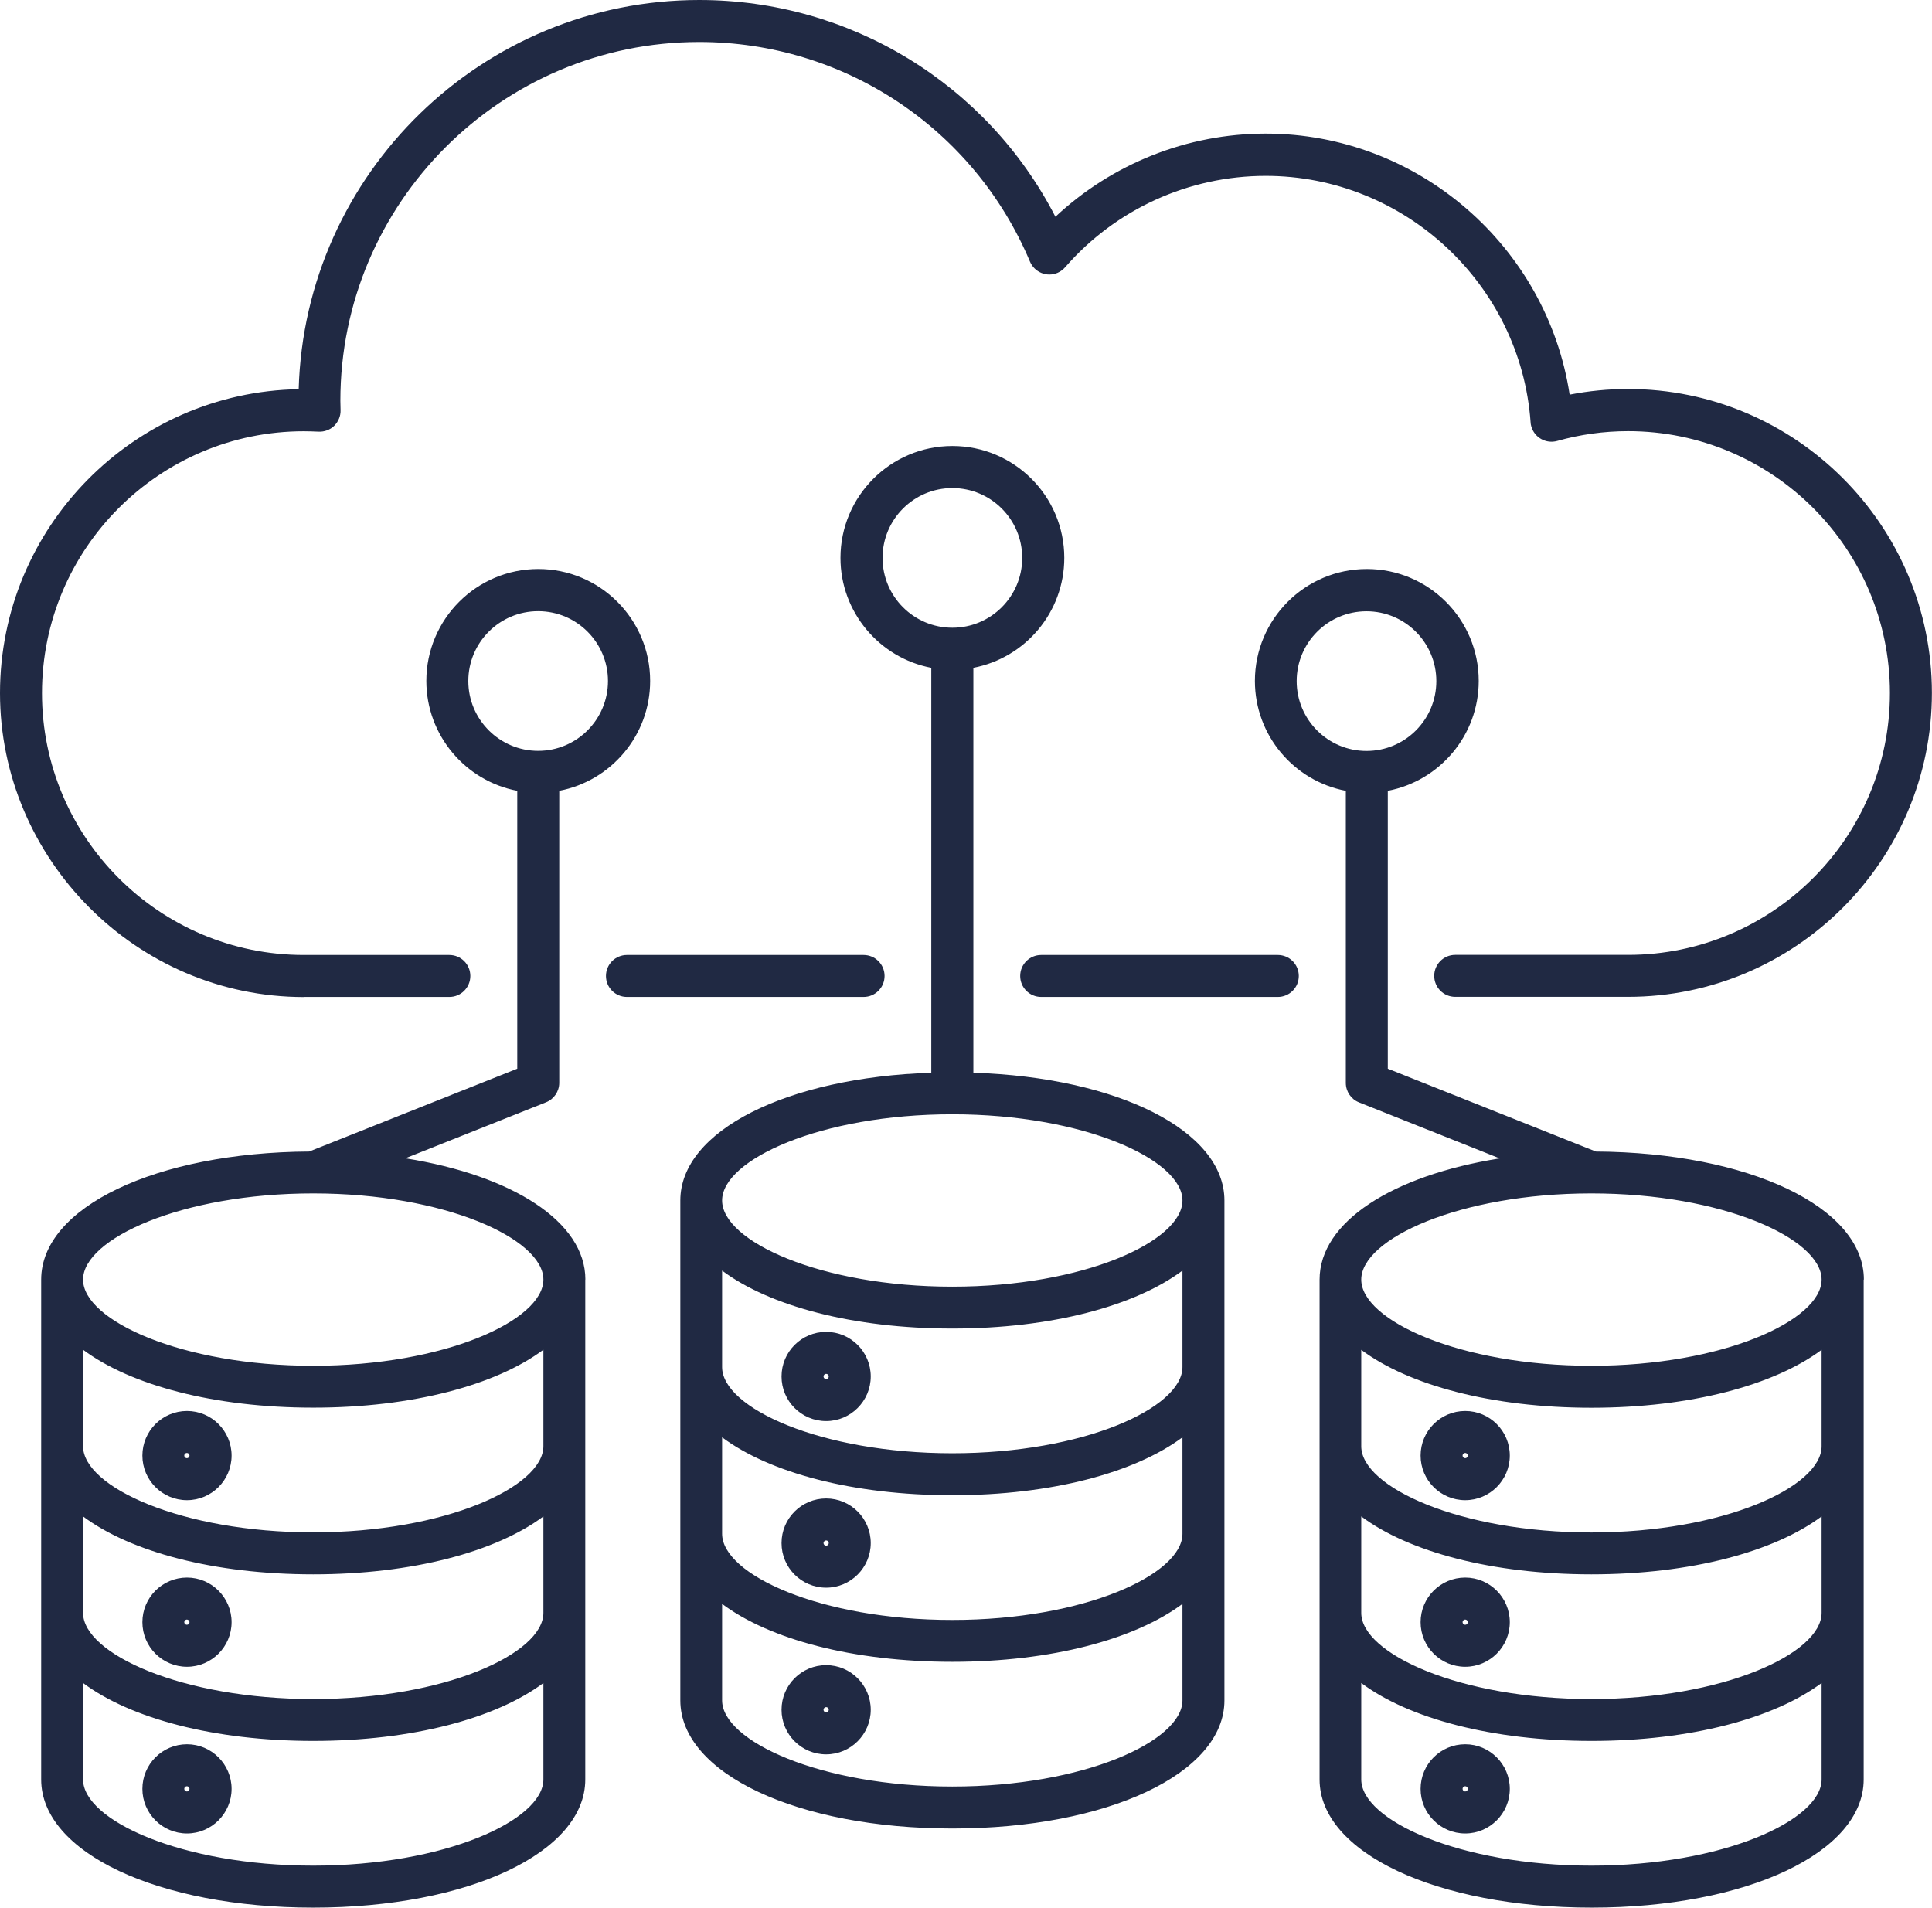 <?xml version="1.0" encoding="UTF-8"?><svg id="Capa_2" xmlns="http://www.w3.org/2000/svg" viewBox="0 0 191.46 189.05"><defs><style>.cls-1{fill:#202943;stroke-width:0px;}</style></defs><g id="Capa_1-2"><path class="cls-1" d="M85.58,98.8h-23.45c-1.15,0-2.08-.93-2.08-2.08s.93-2.08,2.08-2.08h23.45c1.15,0,2.08.93,2.08,2.08s-.93,2.08-2.08,2.08ZM30.11,98.8h14.42c1.15,0,2.08-.93,2.08-2.08s-.93-2.08-2.08-2.08h-14.42c-14.31,0-25.95-11.64-25.95-25.95s11.64-25.95,25.95-25.95c.48,0,.97.02,1.45.04.58.03,1.15-.18,1.56-.58.41-.41.65-.97.63-1.55,0-.31-.02-.61-.02-.93,0-19.6,15.95-35.56,35.56-35.56,14.34,0,27.21,8.54,32.78,21.77.45,1.06,1.67,1.56,2.73,1.11.3-.13.56-.33.76-.56h0c5-5.75,12.25-9.05,19.87-9.05,13.74,0,25.26,10.72,26.25,24.41,0,.14.03.28.07.42.31,1.11,1.46,1.75,2.57,1.44,2.27-.64,4.63-.97,7.02-.97,14.31,0,25.95,11.64,25.95,25.95s-11.64,25.95-25.95,25.95h-17.13c-1.15,0-2.08.93-2.08,2.08s.93,2.08,2.08,2.08h17.13c16.6,0,30.11-13.52,30.11-30.12s-13.51-30.12-30.12-30.12c-1.95,0-3.88.19-5.78.56-2.24-14.69-15.02-25.87-30.12-25.87-7.78,0-15.21,2.98-20.84,8.24C97.82,8.34,84.28,0,69.3,0,47.78,0,30.2,17.2,29.6,38.57c-16.37.28-29.6,13.68-29.6,30.12s13.51,30.12,30.12,30.12h0ZM126.63,94.64h-23.45c-1.15,0-2.08.93-2.08,2.08,0,1.15.93,2.08,2.08,2.08h23.45c1.15,0,2.08-.93,2.08-2.08s-.93-2.08-2.08-2.08ZM58,126.81v49.54c0,7.24-11.59,12.7-26.96,12.7s-26.96-5.46-26.96-12.7v-49.54c0-7.17,11.38-12.6,26.56-12.69l20.62-8.21v-27.54c-5.12-.97-9.01-5.49-9.01-10.89,0-6.11,4.97-11.09,11.09-11.09s11.09,4.97,11.09,11.09c0,5.4-3.88,9.91-9.01,10.89v28.94c0,.85-.52,1.62-1.31,1.93l-13.94,5.55c10.6,1.69,17.84,6.29,17.84,12.01h0ZM53.33,74.41c3.82,0,6.92-3.1,6.92-6.92s-3.1-6.92-6.92-6.92-6.92,3.1-6.92,6.92,3.11,6.92,6.92,6.92ZM53.85,176.35v-9.56c-4.7,3.5-12.97,5.74-22.81,5.74s-18.11-2.23-22.81-5.74v9.56c0,4.03,9.75,8.54,22.81,8.54s22.81-4.51,22.81-8.54ZM53.85,159.84v-9.56c-4.7,3.5-12.97,5.74-22.81,5.74s-18.11-2.23-22.81-5.74v9.56c0,4.03,9.75,8.54,22.81,8.54s22.81-4.51,22.81-8.54ZM53.85,143.32v-9.56c-4.7,3.5-12.97,5.74-22.81,5.74s-18.11-2.23-22.81-5.74v9.56c0,4.03,9.75,8.54,22.81,8.54s22.81-4.51,22.81-8.54ZM53.85,126.81c0-4.03-9.75-8.54-22.81-8.54s-22.81,4.51-22.81,8.54,9.75,8.54,22.81,8.54,22.81-4.51,22.81-8.54ZM22.95,144.25c0,2.43-1.98,4.42-4.42,4.42s-4.42-1.98-4.42-4.42,1.98-4.42,4.42-4.42,4.42,1.98,4.42,4.42ZM18.78,144.25c0-.14-.12-.26-.26-.26s-.26.12-.26.26.12.26.26.26c.14,0,.26-.12.26-.26ZM22.95,160.76c0,2.43-1.98,4.42-4.42,4.42s-4.42-1.98-4.42-4.42,1.98-4.42,4.42-4.42,4.42,1.99,4.42,4.42ZM18.78,160.76c0-.14-.12-.26-.26-.26s-.26.12-.26.26.12.26.26.26c.14,0,.26-.12.26-.26ZM22.95,177.28c0,2.43-1.98,4.42-4.42,4.42s-4.42-1.98-4.42-4.42,1.98-4.42,4.42-4.42,4.42,1.99,4.42,4.42ZM18.78,177.28c0-.14-.12-.26-.26-.26s-.26.12-.26.26.12.26.26.26c.14,0,.26-.12.26-.26ZM121.34,118.97v49.54c0,7.24-11.59,12.7-26.96,12.7s-26.96-5.46-26.96-12.7v-49.54c0-6.91,10.55-12.19,24.87-12.66v-40.13c-5.11-.97-9-5.49-9-10.89,0-6.11,4.97-11.09,11.09-11.09s11.09,4.97,11.09,11.09c0,5.4-3.88,9.91-9.01,10.89v40.13c14.32.46,24.88,5.75,24.88,12.66h0ZM94.38,62.21c3.82,0,6.92-3.1,6.92-6.92s-3.1-6.92-6.92-6.92-6.92,3.1-6.92,6.92,3.1,6.92,6.92,6.92ZM117.18,168.51v-9.56c-4.7,3.5-12.97,5.74-22.81,5.74s-18.11-2.23-22.81-5.74v9.56c0,4.03,9.75,8.54,22.81,8.54s22.81-4.51,22.81-8.54ZM117.18,152v-9.56c-4.7,3.5-12.97,5.74-22.81,5.74s-18.11-2.23-22.81-5.74v9.56c0,4.03,9.75,8.54,22.81,8.54s22.81-4.51,22.81-8.54ZM117.18,135.48v-9.56c-4.7,3.5-12.97,5.74-22.81,5.74s-18.11-2.23-22.81-5.74v9.56c0,4.03,9.75,8.54,22.81,8.54s22.81-4.51,22.81-8.54ZM117.18,118.97c0-4.03-9.75-8.54-22.81-8.54s-22.81,4.51-22.81,8.54,9.75,8.54,22.81,8.54,22.81-4.51,22.81-8.54ZM86.29,136.41c0,2.43-1.98,4.42-4.42,4.42s-4.42-1.98-4.42-4.42,1.98-4.42,4.42-4.42,4.42,1.98,4.42,4.42ZM82.13,136.41c0-.14-.12-.26-.26-.26s-.26.12-.26.26.12.26.26.26c.14,0,.26-.12.26-.26ZM86.29,152.92c0,2.43-1.98,4.42-4.42,4.42s-4.42-1.98-4.42-4.42,1.98-4.42,4.42-4.42,4.42,1.98,4.42,4.42ZM82.13,152.92c0-.14-.12-.26-.26-.26s-.26.12-.26.26.12.26.26.26c.14,0,.26-.12.26-.26ZM86.29,169.44c0,2.43-1.98,4.42-4.42,4.42s-4.42-1.98-4.42-4.42,1.98-4.42,4.42-4.42,4.42,1.99,4.42,4.42ZM82.13,169.44c0-.14-.12-.26-.26-.26s-.26.12-.26.26.12.26.26.26.26-.12.26-.26ZM184.69,126.81v49.54c0,7.24-11.59,12.7-26.96,12.7s-26.96-5.46-26.96-12.7v-49.54c0-5.72,7.23-10.32,17.85-12.01l-13.94-5.55c-.79-.31-1.31-1.08-1.31-1.93v-28.95c-5.13-.97-9.01-5.49-9.01-10.89,0-6.11,4.97-11.09,11.09-11.09s11.09,4.97,11.09,11.09c0,5.4-3.88,9.91-9.01,10.89v27.54l20.62,8.21c15.17.1,26.56,5.51,26.56,12.69h0ZM135.42,74.42c3.82,0,6.92-3.1,6.92-6.92s-3.1-6.92-6.92-6.92-6.92,3.1-6.92,6.92,3.1,6.92,6.92,6.92ZM180.52,176.35v-9.56c-4.7,3.5-12.97,5.74-22.81,5.74s-18.11-2.23-22.81-5.74v9.56c0,4.03,9.75,8.54,22.81,8.54s22.81-4.51,22.81-8.54ZM180.52,159.84v-9.56c-4.7,3.5-12.97,5.74-22.81,5.74s-18.11-2.23-22.81-5.74v9.56c0,4.03,9.75,8.54,22.81,8.54s22.81-4.51,22.81-8.54ZM180.52,143.33v-9.56c-4.7,3.5-12.97,5.74-22.81,5.74s-18.11-2.23-22.81-5.74v9.56c0,4.03,9.75,8.54,22.81,8.54s22.81-4.51,22.81-8.54ZM180.52,126.81c0-4.03-9.75-8.54-22.81-8.54s-22.81,4.51-22.81,8.54,9.75,8.54,22.81,8.54,22.81-4.51,22.81-8.54ZM149.62,144.25c0,2.43-1.98,4.42-4.42,4.42s-4.42-1.98-4.42-4.42,1.98-4.42,4.42-4.42,4.42,1.98,4.42,4.42ZM145.46,144.25c0-.14-.12-.26-.26-.26s-.26.12-.26.26.12.26.26.26c.14,0,.26-.12.26-.26ZM149.62,160.76c0,2.43-1.98,4.42-4.42,4.42s-4.42-1.98-4.42-4.42,1.98-4.42,4.42-4.42,4.42,1.99,4.42,4.42ZM145.46,160.76c0-.14-.12-.26-.26-.26s-.26.12-.26.26.12.26.26.26c.14,0,.26-.12.26-.26ZM149.62,177.28c0,2.43-1.98,4.42-4.42,4.42s-4.42-1.98-4.42-4.42,1.98-4.42,4.42-4.42,4.42,1.99,4.42,4.42ZM145.46,177.28c0-.14-.12-.26-.26-.26s-.26.12-.26.26.12.26.26.26c.14,0,.26-.12.26-.26Z"/></g></svg>